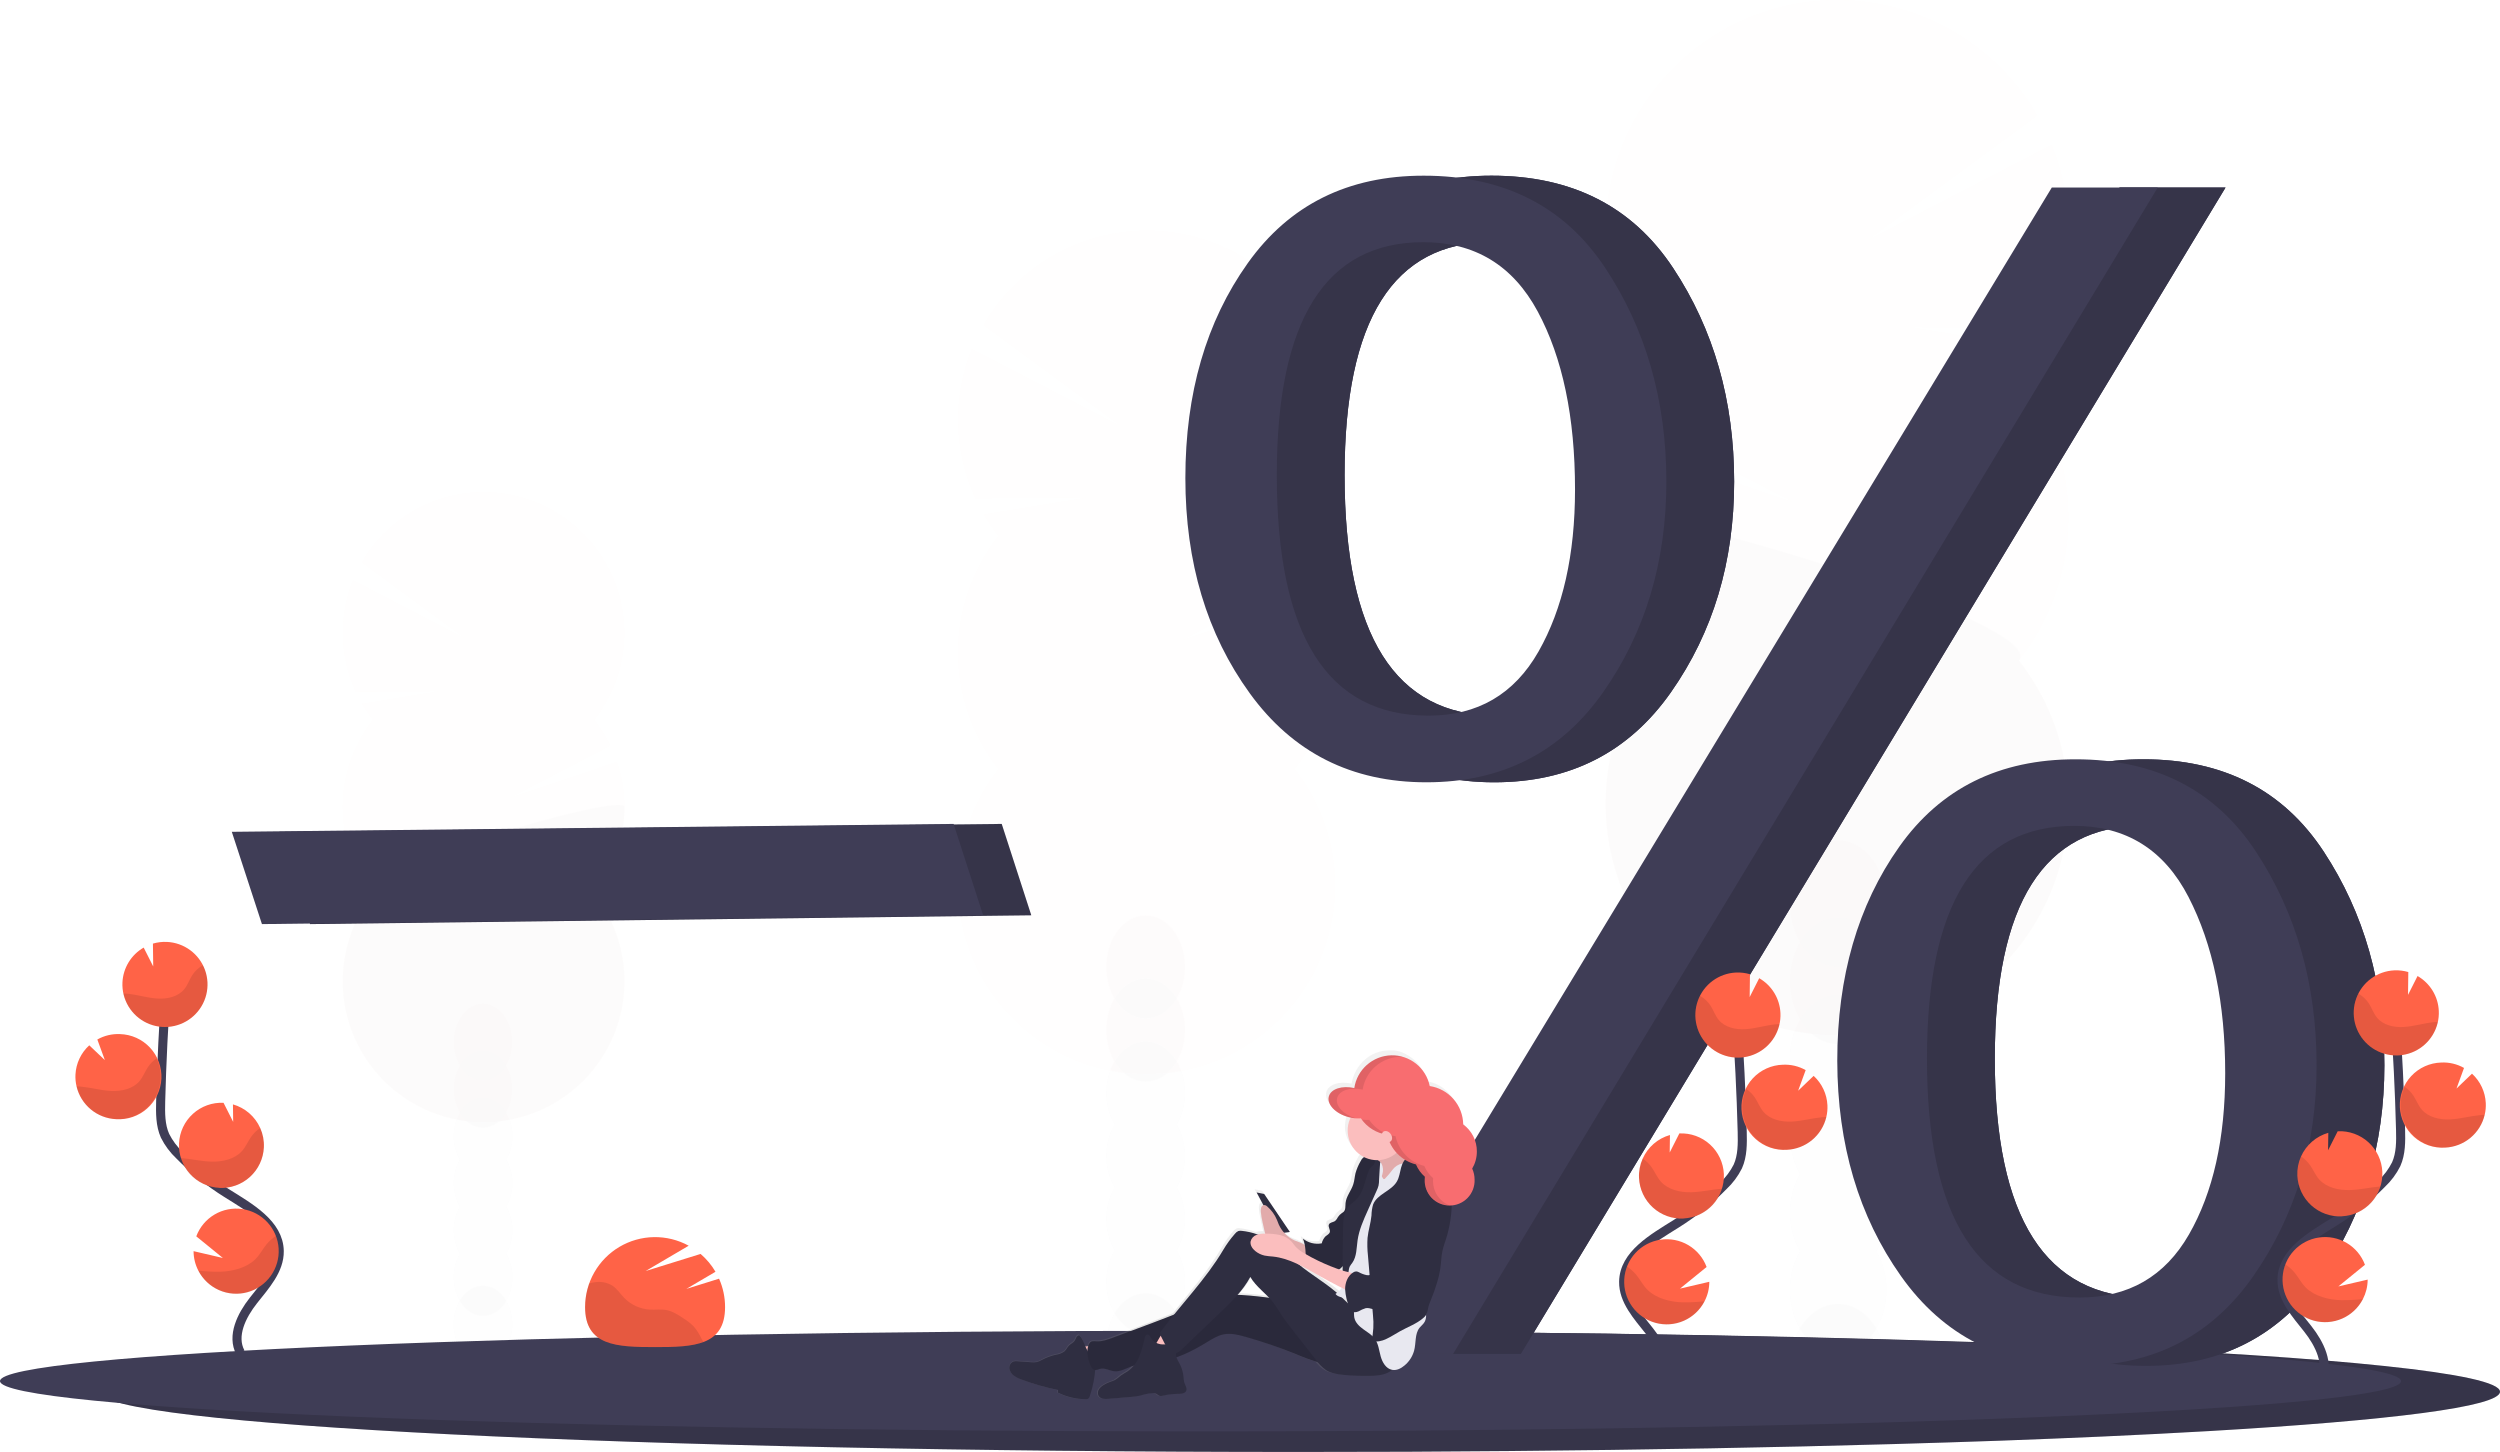 <svg width="1102" height="640" viewBox="0 0 1102 640" fill="none" xmlns="http://www.w3.org/2000/svg">
<g clip-path="url(#clip0)">
<g opacity="0.1">
<path opacity="0.1" d="M810.225 630.56C821.988 630.56 831.523 618.079 831.523 602.684C831.523 587.288 821.988 574.807 810.225 574.807C798.463 574.807 788.928 587.288 788.928 602.684C788.928 618.079 798.463 630.56 810.225 630.56Z" fill="#3F3D56"/>
<path opacity="0.1" d="M827.078 483.425C830.062 478.246 831.61 472.364 831.562 466.387C831.562 450.959 822.026 438.511 810.264 438.511C798.502 438.511 788.976 450.988 788.976 466.387C788.916 472.361 790.45 478.242 793.421 483.425C790.506 488.629 788.976 494.494 788.976 500.459C788.976 506.423 790.506 512.288 793.421 517.492C790.506 522.698 788.976 528.564 788.976 534.531C788.976 540.497 790.506 546.363 793.421 551.569C790.45 556.752 788.916 562.633 788.976 568.607C788.976 584.035 798.511 596.483 810.264 596.483C822.017 596.483 831.562 584.006 831.562 568.607C831.622 562.633 830.087 556.752 827.117 551.569C830.031 546.363 831.562 540.497 831.562 534.531C831.562 528.564 830.031 522.698 827.117 517.492C830.031 512.288 831.562 506.423 831.562 500.459C831.562 494.494 830.031 488.629 827.117 483.425H827.078Z" fill="#3F3D56"/>
<path opacity="0.1" d="M810.225 460.197C821.988 460.197 831.523 447.716 831.523 432.32C831.523 416.925 821.988 404.444 810.225 404.444C798.463 404.444 788.928 416.925 788.928 432.32C788.928 447.716 798.463 460.197 810.225 460.197Z" fill="#3F3D56"/>
<path opacity="0.1" d="M810.225 426.12C821.988 426.12 831.523 413.639 831.523 398.244C831.523 382.848 821.988 370.367 810.225 370.367C798.463 370.367 788.928 382.848 788.928 398.244C788.928 413.639 798.463 426.12 810.225 426.12Z" fill="#3F3D56"/>
<path opacity="0.1" d="M889.94 165.07C892.846 161.364 895.494 157.462 897.865 153.392L841.945 144.203L902.464 144.656C908.264 132.024 911.426 118.34 911.758 104.444C912.089 90.547 909.583 76.728 904.392 63.833L823.193 105.932L898.087 50.912C891.068 38.798 881.631 28.259 870.364 19.95C859.097 11.641 846.24 5.741 832.595 2.616C818.949 -0.509 804.806 -0.791 791.046 1.787C777.287 4.364 764.205 9.747 752.615 17.6C741.025 25.453 731.176 35.607 723.68 47.432C716.184 59.256 711.201 72.497 709.043 86.33C706.884 100.163 707.596 114.293 711.134 127.839C714.671 141.385 720.959 154.058 729.605 165.07C725.073 170.834 721.175 177.071 717.978 183.67L790.605 221.411L713.167 195.376C707.718 211.446 706.363 228.621 709.225 245.347C712.086 262.073 719.075 277.821 729.557 291.164C717.723 306.211 710.362 324.284 708.314 343.317C706.267 362.351 709.616 381.577 717.978 398.796C726.341 416.016 739.38 430.535 755.604 440.692C771.828 450.85 790.583 456.237 809.724 456.237C828.865 456.237 847.62 450.85 863.844 440.692C880.068 430.535 893.107 416.016 901.47 398.796C909.833 381.577 913.182 362.351 911.134 343.317C909.087 324.284 901.725 306.211 889.891 291.164C904.033 273.185 911.721 250.973 911.721 228.098C911.721 205.222 904.033 183.011 889.891 165.031L889.94 165.07Z" fill="#FF6347"/>
<path opacity="0.1" d="M707.777 228.141C707.742 251.021 715.433 273.242 729.605 291.203C717.771 306.249 710.41 324.322 708.362 343.356C706.315 362.389 709.664 381.615 718.026 398.835C726.389 416.054 739.428 430.573 755.652 440.731C771.876 450.889 790.631 456.275 809.772 456.275C828.913 456.275 847.668 450.889 863.892 440.731C880.116 430.573 893.155 416.054 901.518 398.835C909.881 381.615 913.23 362.389 911.182 343.356C909.135 324.322 901.773 306.249 889.94 291.203C903.611 273.846 707.777 216.686 707.777 228.141Z" fill="black"/>
</g>
<g opacity="0.1">
<path opacity="0.1" d="M212.889 600.746C220.046 600.746 225.847 593.148 225.847 583.775C225.847 574.402 220.046 566.804 212.889 566.804C205.733 566.804 199.932 574.402 199.932 583.775C199.932 593.148 205.733 600.746 212.889 600.746Z" fill="#3F3D56"/>
<path opacity="0.1" d="M223.196 511.177C225.005 508.02 225.94 504.439 225.905 500.801C225.905 491.429 220.12 483.831 212.938 483.831C205.755 483.831 199.98 491.429 199.98 500.801C199.942 504.438 200.874 508.019 202.679 511.177C200.909 514.346 199.98 517.917 199.98 521.547C199.98 525.178 200.909 528.748 202.679 531.918C200.909 535.087 199.98 538.657 199.98 542.288C199.98 545.919 200.909 549.489 202.679 552.658C200.872 555.812 199.94 559.39 199.98 563.024C199.98 572.406 205.764 580.005 212.938 580.005C220.111 580.005 225.905 572.406 225.905 563.024C225.941 559.389 225.006 555.811 223.196 552.658C224.971 549.49 225.903 545.92 225.903 542.288C225.903 538.656 224.971 535.086 223.196 531.918C224.971 528.75 225.903 525.179 225.903 521.547C225.903 517.916 224.971 514.345 223.196 511.177V511.177Z" fill="#3F3D56"/>
<path opacity="0.1" d="M212.889 497.031C220.046 497.031 225.847 489.433 225.847 480.06C225.847 470.688 220.046 463.09 212.889 463.09C205.733 463.09 199.932 470.688 199.932 480.06C199.932 489.433 205.733 497.031 212.889 497.031Z" fill="#3F3D56"/>
<path opacity="0.1" d="M212.889 476.29C220.046 476.29 225.847 468.692 225.847 459.319C225.847 449.947 220.046 442.349 212.889 442.349C205.733 442.349 199.932 449.947 199.932 459.319C199.932 468.692 205.733 476.29 212.889 476.29Z" fill="#3F3D56"/>
<path opacity="0.1" d="M164.384 317.363C162.614 315.109 161.004 312.734 159.563 310.256L193.626 304.664L156.787 304.943C153.26 297.257 151.336 288.932 151.132 280.477C150.928 272.022 152.449 263.615 155.601 255.767L204.993 281.425L159.419 247.87C163.693 240.5 169.439 234.089 176.297 229.035C183.155 223.982 190.98 220.394 199.284 218.494C207.589 216.595 216.195 216.425 224.568 217.995C232.941 219.565 240.901 222.841 247.954 227.62C255.006 232.399 261 238.578 265.562 245.773C270.124 252.968 273.157 261.025 274.472 269.443C275.787 277.861 275.356 286.459 273.206 294.703C271.056 302.947 267.232 310.66 261.973 317.363C264.732 320.868 267.105 324.66 269.05 328.674L224.835 351.661L271.981 335.838C275.292 345.624 276.111 356.082 274.364 366.265C272.616 376.447 268.358 386.033 261.973 394.156C269.176 403.315 273.657 414.317 274.903 425.904C276.149 437.49 274.11 449.194 269.019 459.676C263.928 470.158 255.99 478.996 246.114 485.179C236.238 491.362 224.821 494.641 213.169 494.641C201.517 494.641 190.1 491.362 180.224 485.179C170.348 478.996 162.41 470.158 157.319 459.676C152.228 449.194 150.189 437.49 151.435 425.904C152.681 414.317 157.162 403.315 164.365 394.156C155.757 383.208 151.078 369.686 151.078 355.759C151.078 341.833 155.757 328.31 164.365 317.363H164.384Z" fill="#FF6347"/>
<path opacity="0.1" d="M275.259 355.759C275.28 369.689 270.598 383.218 261.973 394.156C269.176 403.315 273.657 414.317 274.903 425.904C276.149 437.49 274.11 449.194 269.019 459.676C263.928 470.158 255.99 478.996 246.114 485.179C236.238 491.362 224.821 494.642 213.169 494.642C201.517 494.642 190.1 491.362 180.224 485.179C170.348 478.996 162.41 470.158 157.319 459.676C152.228 449.194 150.189 437.49 151.435 425.904C152.681 414.317 157.162 403.315 164.365 394.156C156.044 383.636 275.259 348.788 275.259 355.759Z" fill="black"/>
</g>
<g opacity="0.1">
<path opacity="0.1" d="M505.021 615.518C514.6 615.518 522.365 605.351 522.365 592.81C522.365 580.269 514.6 570.102 505.021 570.102C495.441 570.102 487.676 580.269 487.676 592.81C487.676 605.351 495.441 615.518 505.021 615.518Z" fill="#3F3D56"/>
<path opacity="0.1" d="M518.75 495.652C521.167 491.427 522.415 486.635 522.365 481.767C522.365 469.232 514.652 459.059 505.011 459.059C495.37 459.059 487.657 469.232 487.657 481.767C487.606 486.636 488.857 491.43 491.282 495.652C488.905 499.892 487.657 504.672 487.657 509.533C487.657 514.393 488.905 519.173 491.282 523.413C488.905 527.651 487.657 532.429 487.657 537.288C487.657 542.148 488.905 546.926 491.282 551.164C488.857 555.386 487.606 560.18 487.657 565.049C487.657 577.584 495.428 587.757 505.011 587.757C514.594 587.757 522.365 577.584 522.365 565.049C522.415 560.182 521.167 555.389 518.75 551.164C521.121 546.924 522.366 542.147 522.366 537.288C522.366 532.43 521.121 527.653 518.75 523.413C521.121 519.171 522.366 514.392 522.366 509.533C522.366 504.673 521.121 499.894 518.75 495.652V495.652Z" fill="#3F3D56"/>
<path opacity="0.1" d="M505.021 476.724C514.6 476.724 522.365 466.557 522.365 454.016C522.365 441.475 514.6 431.308 505.021 431.308C495.441 431.308 487.676 441.475 487.676 454.016C487.676 466.557 495.441 476.724 505.021 476.724Z" fill="#3F3D56"/>
<path opacity="0.1" d="M505.021 448.963C514.6 448.963 522.365 438.797 522.365 426.255C522.365 413.714 514.6 403.547 505.021 403.547C495.441 403.547 487.676 413.714 487.676 426.255C487.676 438.797 495.441 448.963 505.021 448.963Z" fill="#3F3D56"/>
<path opacity="0.1" d="M440.125 236.298C437.754 233.283 435.596 230.106 433.665 226.791L479.24 219.308L429.953 219.675C425.224 209.384 422.644 198.237 422.371 186.915C422.097 175.592 424.136 164.333 428.363 153.826L494.502 188.134L433.501 143.297C439.201 133.392 446.881 124.768 456.063 117.966C465.244 111.164 475.73 106.328 486.865 103.762C498 101.195 509.544 100.953 520.777 103.05C532.009 105.148 542.688 109.539 552.147 115.951C561.606 122.362 569.641 130.656 575.751 140.313C581.86 149.971 585.912 160.785 587.654 172.079C589.395 183.374 588.789 194.906 585.874 205.956C582.958 217.005 577.794 227.335 570.707 236.298C574.397 240.997 577.572 246.079 580.174 251.456L521.016 282.197L584.098 260.983C588.53 274.079 589.626 288.073 587.288 301.698C584.949 315.324 579.251 328.152 570.707 339.02C580.346 351.277 586.342 366 588.009 381.505C589.676 397.01 586.947 412.672 580.135 426.699C573.322 440.726 562.7 452.553 549.483 460.827C536.267 469.101 520.989 473.489 505.397 473.489C489.804 473.489 474.526 469.101 461.31 460.827C448.093 452.553 437.471 440.726 430.659 426.699C423.846 412.672 421.117 397.01 422.784 381.505C424.451 366 430.447 351.277 440.086 339.02C428.57 324.37 422.309 306.275 422.309 287.64C422.309 269.004 428.57 250.909 440.086 236.26L440.125 236.298Z" fill="#FF6347"/>
</g>
<path d="M1102 613.474C1102 620.098 1053.58 626.154 973.53 630.83C958.971 631.669 943.372 632.469 926.827 633.222C912.532 633.864 897.55 634.472 881.88 635.044C866.698 635.584 850.934 636.085 834.589 636.548C782.97 638.023 725.903 639.084 665.278 639.614C650.566 639.749 635.657 639.852 620.552 639.923C604.818 639.994 588.903 640.026 572.809 640.019C280.542 640.019 43.627 628.15 43.627 613.503C43.627 598.856 280.542 586.986 572.809 586.986C698.637 586.986 814.188 589.194 905.009 592.858L914.94 593.263H914.997C1029.4 598.113 1102 605.413 1102 613.474Z" fill="#3F3D56"/>
<path opacity="0.15" d="M1102 613.474C1102 620.098 1053.58 626.154 973.53 630.83C958.971 631.669 943.372 632.469 926.827 633.222C912.532 633.864 897.55 634.472 881.88 635.044C866.698 635.584 850.934 636.085 834.589 636.548C782.97 638.023 725.903 639.084 665.278 639.614C650.566 639.749 635.657 639.852 620.552 639.923C604.818 639.994 588.903 640.026 572.809 640.019C280.542 640.019 43.627 628.15 43.627 613.503C43.627 598.856 280.542 586.986 572.809 586.986C698.637 586.986 814.188 589.194 905.009 592.858L914.94 593.263H914.997C1029.4 598.113 1102 605.413 1102 613.474Z" fill="black"/>
<path d="M1058.37 608.807C1058.37 614.342 1009.95 619.413 929.903 623.27C915.354 623.974 899.745 624.64 883.21 625.266C868.909 625.806 853.926 626.314 838.262 626.79C823.081 627.24 807.317 627.661 790.972 628.053C739.343 629.287 682.276 630.174 621.651 630.618C606.952 630.727 592.043 630.811 576.925 630.869C561.191 630.927 545.28 630.955 529.191 630.955C236.925 630.955 0 621.033 0 608.778C0 596.522 236.925 586.6 529.191 586.6C655.01 586.6 770.561 588.442 861.382 591.508L871.313 591.846H871.38C985.822 595.963 1058.37 602.028 1058.37 608.807Z" fill="#3F3D56"/>
<path d="M136.675 407.346L123.389 366.665L441.552 363.184L454.587 403.46L136.675 407.346Z" fill="#3F3D56"/>
<path opacity="0.15" d="M136.675 407.346L123.389 366.665L441.552 363.184L454.587 403.46L136.675 407.346Z" fill="black"/>
<path d="M115.464 407.346L102.178 366.665L420.341 363.184L433.376 403.46L115.464 407.346Z" fill="#3F3D56"/>
<path d="M658.606 344.834C625.71 344.834 599.785 331.775 580.83 305.657C561.875 279.539 552.398 247.898 552.398 210.736C552.398 173.324 561.564 141.748 579.895 116.009C598.226 90.27 624.084 77.413 657.469 77.439C692.872 77.439 719.546 90.999 737.492 118.12C755.437 145.241 764.413 176.631 764.42 212.289C764.42 247.69 755.132 278.635 736.556 305.127C717.981 331.618 691.997 344.854 658.606 344.834ZM659.571 315.454C681.212 315.454 697.387 306.02 708.095 287.153C718.803 268.286 724.158 244.501 724.158 215.799C724.158 183.85 718.678 157.69 707.719 137.319C696.76 116.947 679.952 106.758 657.295 106.752C614.231 106.752 592.699 140.963 592.699 209.386C592.699 280.104 614.983 315.46 659.551 315.454H659.571ZM670.407 596.811H622.828L934.319 82.675H981.002L670.407 596.811ZM945.975 602.086C912.584 602.086 886.552 588.908 867.88 562.552C849.208 536.196 839.834 504.552 839.757 467.622C839.757 430.459 848.858 399.009 867.061 373.27C885.264 347.531 911.186 334.674 944.828 334.7C979.98 334.7 1006.47 348.261 1024.29 375.382C1042.11 402.503 1051.03 433.889 1051.04 469.54C1051.04 504.71 1041.81 535.598 1023.36 562.205C1004.9 588.811 979.102 602.105 945.956 602.086H945.975ZM946.534 571.953C968.073 571.953 984.161 562.68 994.798 544.135C1005.44 525.589 1010.75 501.901 1010.75 473.07C1010.75 442.214 1005.37 416.336 994.606 395.438C983.839 374.54 967.067 364.074 944.288 364.042C900.972 364.042 879.315 398.254 879.315 466.677C879.302 536.867 901.702 571.96 946.515 571.953H946.534Z" fill="#3F3D56"/>
<path d="M658.606 344.834C625.71 344.834 599.785 331.775 580.83 305.657C561.875 279.539 552.398 247.898 552.398 210.736C552.398 173.324 561.564 141.748 579.895 116.009C598.226 90.27 624.084 77.413 657.469 77.439C692.872 77.439 719.546 90.999 737.492 118.12C755.437 145.241 764.413 176.631 764.42 212.289C764.42 247.69 755.132 278.635 736.556 305.127C717.981 331.618 691.997 344.854 658.606 344.834ZM659.571 315.454C681.212 315.454 697.387 306.02 708.095 287.153C718.803 268.286 724.158 244.501 724.158 215.799C724.158 183.85 718.678 157.69 707.719 137.319C696.76 116.947 679.952 106.758 657.295 106.752C614.231 106.752 592.699 140.963 592.699 209.386C592.699 280.104 614.983 315.46 659.551 315.454H659.571ZM670.407 596.811H622.828L934.319 82.675H981.002L670.407 596.811ZM945.975 602.086C912.584 602.086 886.552 588.908 867.88 562.552C849.208 536.196 839.834 504.552 839.757 467.622C839.757 430.459 848.858 399.009 867.061 373.27C885.264 347.531 911.186 334.674 944.828 334.7C979.98 334.7 1006.47 348.261 1024.29 375.382C1042.11 402.503 1051.03 433.889 1051.04 469.54C1051.04 504.71 1041.81 535.598 1023.36 562.205C1004.9 588.811 979.102 602.105 945.956 602.086H945.975ZM946.534 571.953C968.073 571.953 984.161 562.68 994.798 544.135C1005.44 525.589 1010.75 501.901 1010.75 473.07C1010.75 442.214 1005.37 416.336 994.606 395.438C983.839 374.54 967.067 364.074 944.288 364.042C900.972 364.042 879.315 398.254 879.315 466.677C879.302 536.867 901.702 571.96 946.515 571.953H946.534Z" fill="#3F3D56"/>
<path opacity="0.15" d="M658.606 344.834C625.71 344.834 599.785 331.775 580.83 305.657C561.875 279.539 552.398 247.898 552.398 210.736C552.398 173.324 561.564 141.748 579.895 116.009C598.226 90.27 624.084 77.413 657.469 77.439C692.872 77.439 719.546 90.999 737.492 118.12C755.437 145.241 764.413 176.631 764.42 212.289C764.42 247.69 755.132 278.635 736.556 305.127C717.981 331.618 691.997 344.854 658.606 344.834ZM659.571 315.454C681.212 315.454 697.387 306.02 708.095 287.153C718.803 268.286 724.158 244.501 724.158 215.799C724.158 183.85 718.678 157.69 707.719 137.319C696.76 116.947 679.952 106.758 657.295 106.752C614.231 106.752 592.699 140.963 592.699 209.386C592.699 280.104 614.983 315.46 659.551 315.454H659.571ZM670.407 596.811H622.828L934.319 82.675H981.002L670.407 596.811ZM945.975 602.086C912.584 602.086 886.552 588.908 867.88 562.552C849.208 536.196 839.834 504.552 839.757 467.622C839.757 430.459 848.858 399.009 867.061 373.27C885.264 347.531 911.186 334.674 944.828 334.7C979.98 334.7 1006.47 348.261 1024.29 375.382C1042.11 402.503 1051.03 433.889 1051.04 469.54C1051.04 504.71 1041.81 535.598 1023.36 562.205C1004.9 588.811 979.102 602.105 945.956 602.086H945.975ZM946.534 571.953C968.073 571.953 984.161 562.68 994.798 544.135C1005.44 525.589 1010.75 501.901 1010.75 473.07C1010.75 442.214 1005.37 416.336 994.606 395.438C983.839 374.54 967.067 364.074 944.288 364.042C900.972 364.042 879.315 398.254 879.315 466.677C879.302 536.867 901.702 571.96 946.515 571.953H946.534Z" fill="black"/>
<path d="M628.718 344.834C595.822 344.834 569.897 331.775 550.942 305.657C531.987 279.539 522.51 247.898 522.51 210.736C522.51 173.324 531.676 141.748 550.007 116.009C568.338 90.27 594.196 77.413 627.581 77.439C662.984 77.439 689.658 90.999 707.604 118.12C725.549 145.241 734.525 176.631 734.532 212.289C734.532 247.69 725.244 278.635 706.668 305.127C688.093 331.618 662.11 344.854 628.718 344.834ZM629.683 315.454C651.324 315.454 667.499 306.02 678.207 287.153C688.916 268.286 694.27 244.501 694.27 215.799C694.27 183.85 688.79 157.69 677.831 137.319C666.872 116.947 650.064 106.758 627.407 106.752C584.343 106.752 562.811 140.963 562.811 209.386C562.811 280.104 585.095 315.46 629.663 315.454H629.683ZM640.519 596.811H592.94L904.431 82.675H951.114L640.519 596.811ZM916.087 602.086C882.696 602.086 856.664 588.908 837.992 562.552C819.32 536.196 809.946 504.552 809.869 467.622C809.869 430.459 818.97 399.009 837.173 373.27C855.376 347.531 881.298 334.674 914.94 334.7C950.092 334.7 976.58 348.261 994.403 375.382C1012.23 402.503 1021.14 433.889 1021.15 469.54C1021.15 504.71 1011.92 535.598 993.468 562.205C975.015 588.811 949.214 602.105 916.068 602.086H916.087ZM916.646 571.953C938.185 571.953 954.273 562.68 964.91 544.135C975.548 525.589 980.867 501.901 980.867 473.07C980.867 442.214 975.484 416.336 964.718 395.438C953.951 374.539 937.172 364.074 914.38 364.042C871.065 364.042 849.408 398.254 849.408 466.677C849.408 536.867 871.814 571.96 916.627 571.953H916.646Z" fill="#3F3D56"/>
<path d="M732.806 609.713C736.778 602.346 732.266 593.321 727.079 586.745C721.892 580.169 715.567 573.342 715.702 564.962C715.895 552.938 728.66 545.832 738.841 539.448C746.413 534.718 753.398 529.105 759.647 522.728C762.265 520.272 764.428 517.373 766.039 514.166C768.151 509.46 768.083 504.109 767.968 498.96C767.524 481.783 766.676 464.632 765.422 447.507" stroke="#3F3D56" stroke-width="4" stroke-miterlimit="10"/>
<path d="M784.821 446.562C784.676 443.42 783.742 440.365 782.106 437.679C780.47 434.993 778.184 432.762 775.459 431.192L771.255 439.504L771.381 429.437C769.376 428.851 767.287 428.6 765.201 428.695C761.494 428.868 757.922 430.138 754.937 432.342C751.951 434.545 749.686 437.585 748.428 441.077C747.17 444.568 746.976 448.354 747.869 451.956C748.762 455.558 750.704 458.814 753.447 461.313C756.191 463.811 759.614 465.44 763.283 465.993C766.952 466.546 770.703 465.999 774.061 464.42C777.419 462.841 780.234 460.302 782.149 457.123C784.064 453.944 784.994 450.269 784.821 446.562V446.562Z" fill="#FF6347"/>
<path d="M751.365 573.592C749.397 577.418 746.173 580.45 742.234 582.181C738.296 583.911 733.882 584.235 729.733 583.097C725.584 581.959 721.953 579.43 719.448 575.932C716.942 572.434 715.716 568.182 715.973 563.887C716.231 559.592 717.957 555.517 720.862 552.344C723.768 549.171 727.676 547.093 731.931 546.46C736.186 545.826 740.529 546.675 744.233 548.864C747.936 551.053 750.774 554.449 752.272 558.483L740.548 568.019L753.467 565.011C753.462 567.998 752.741 570.941 751.365 573.592V573.592Z" fill="#FF6347"/>
<path d="M742.1 537.134C739.639 537.249 737.179 536.879 734.861 536.043C732.543 535.208 730.412 533.924 728.59 532.265C726.768 530.605 725.291 528.604 724.242 526.373C723.194 524.143 722.595 521.728 722.48 519.267C722.334 516.327 722.889 513.396 724.1 510.714C725.221 508.207 726.877 505.977 728.953 504.179C731.028 502.382 733.472 501.061 736.113 500.31L736.007 508.023L740.259 499.615C745.23 499.383 750.089 501.134 753.769 504.485C757.448 507.836 759.646 512.511 759.879 517.483C760.111 522.454 758.36 527.315 755.009 530.994C751.659 534.674 746.984 536.872 742.013 537.105L742.1 537.134Z" fill="#FF6347"/>
<path d="M787.646 506.828C785.155 506.993 782.657 506.66 780.296 505.848C777.936 505.036 775.761 503.762 773.899 502.099C772.038 500.437 770.526 498.419 769.453 496.165C768.38 493.912 767.767 491.466 767.651 488.973C767.534 486.479 767.916 483.987 768.773 481.643C769.631 479.299 770.948 477.149 772.646 475.32C774.345 473.491 776.391 472.019 778.665 470.99C780.939 469.961 783.396 469.396 785.891 469.328C789.397 469.157 792.88 469.983 795.937 471.71L792.62 480.793L799.446 474.246C803.11 477.586 805.298 482.243 805.53 487.196C805.616 488.933 805.453 490.673 805.048 492.364C804.115 496.34 801.911 499.903 798.771 502.513C795.63 505.123 791.724 506.638 787.646 506.828V506.828Z" fill="#FF6347"/>
<path opacity="0.1" d="M782.295 451.567C777.966 452.039 773.762 453.389 769.414 453.659C765.066 453.929 760.293 452.888 757.545 449.503C756.061 447.69 755.328 445.386 754.075 443.4C752.891 441.55 751.268 440.023 749.35 438.954C748.146 441.333 747.462 443.941 747.345 446.604C747.227 449.268 747.678 451.925 748.668 454.401C749.658 456.876 751.165 459.112 753.086 460.96C755.008 462.807 757.302 464.224 759.814 465.116C762.326 466.007 764.999 466.353 767.656 466.131C770.312 465.908 772.891 465.121 775.219 463.824C777.548 462.526 779.574 460.748 781.161 458.606C782.748 456.464 783.861 454.008 784.425 451.403C783.712 451.441 783.008 451.49 782.295 451.567Z" fill="black"/>
<path opacity="0.1" d="M787.646 506.828C784.412 506.975 781.196 506.284 778.308 504.823C775.421 503.361 772.96 501.177 771.164 498.484C769.369 495.791 768.3 492.68 768.061 489.452C767.821 486.224 768.42 482.989 769.799 480.06C771.286 481.068 772.566 482.351 773.569 483.84C774.909 485.855 775.719 488.189 777.291 490.04C780.183 493.483 785.206 494.601 789.728 494.399C794.25 494.196 798.627 492.904 803.139 492.47C803.766 492.412 804.402 492.374 805.067 492.354C804.135 496.335 801.929 499.903 798.785 502.515C795.64 505.127 791.729 506.642 787.646 506.828V506.828Z" fill="black"/>
<path opacity="0.1" d="M742.1 537.134C739.639 537.249 737.179 536.879 734.861 536.043C732.543 535.208 730.412 533.924 728.59 532.265C726.768 530.605 725.291 528.604 724.242 526.373C723.194 524.143 722.595 521.728 722.48 519.266C722.334 516.327 722.889 513.396 724.1 510.714C725.647 511.744 726.99 513.052 728.062 514.571C729.518 516.624 730.434 518.997 732.141 520.896C735.303 524.416 740.625 525.659 745.417 525.544C750.209 525.428 754.537 524.31 759.156 523.953C758.011 527.636 755.76 530.877 752.708 533.236C749.656 535.594 745.953 536.955 742.1 537.134V537.134Z" fill="black"/>
<path opacity="0.1" d="M751.365 573.592C749.182 577.883 745.433 581.171 740.894 582.775C736.355 584.379 731.373 584.177 726.979 582.21C722.585 580.243 719.115 576.662 717.287 572.208C715.459 567.754 715.413 562.767 717.158 558.28C718.703 559.297 720.09 560.534 721.275 561.954C723.059 564.133 724.235 566.601 726.298 568.626C730.155 572.387 736.325 573.939 741.84 574.084C745.022 574.11 748.203 573.946 751.365 573.592V573.592Z" fill="black"/>
<path d="M1023.01 608.749C1026.98 601.382 1022.47 592.356 1017.28 585.78C1012.09 579.204 1005.77 572.377 1005.91 563.998C1006.1 551.974 1018.86 544.867 1029.04 538.484C1036.62 533.753 1043.6 528.141 1049.85 521.764C1052.47 519.308 1054.63 516.409 1056.24 513.201C1058.35 508.496 1058.29 503.144 1058.17 497.995C1057.73 480.819 1056.88 463.668 1055.63 446.543" stroke="#3F3D56" stroke-width="4" stroke-miterlimit="10"/>
<path d="M1075.02 445.598C1074.88 442.456 1073.95 439.401 1072.31 436.715C1070.67 434.029 1068.39 431.798 1065.66 430.228L1061.46 438.54L1061.58 428.473C1059.58 427.887 1057.49 427.636 1055.4 427.731C1051.7 427.904 1048.13 429.173 1045.14 431.377C1042.15 433.581 1039.89 436.621 1038.63 440.112C1037.37 443.604 1037.18 447.39 1038.07 450.992C1038.97 454.594 1040.91 457.85 1043.65 460.348C1046.39 462.847 1049.82 464.476 1053.49 465.029C1057.16 465.582 1060.91 465.035 1064.26 463.456C1067.62 461.877 1070.44 459.338 1072.35 456.159C1074.27 452.98 1075.2 449.305 1075.02 445.598V445.598Z" fill="#FF6347"/>
<path d="M1041.57 572.628C1039.6 576.453 1036.38 579.486 1032.44 581.216C1028.5 582.947 1024.08 583.27 1019.94 582.133C1015.79 580.995 1012.16 578.465 1009.65 574.968C1007.15 571.47 1005.92 567.217 1006.18 562.923C1006.43 558.628 1008.16 554.552 1011.07 551.379C1013.97 548.206 1017.88 546.129 1022.13 545.495C1026.39 544.862 1030.73 545.711 1034.44 547.9C1038.14 550.089 1040.98 553.485 1042.47 557.518L1030.75 567.055L1043.67 564.046C1043.66 567.034 1042.94 569.976 1041.57 572.628V572.628Z" fill="#FF6347"/>
<path d="M1032.3 536.17C1029.84 536.285 1027.38 535.915 1025.06 535.079C1022.75 534.244 1020.61 532.96 1018.79 531.3C1016.97 529.641 1015.49 527.639 1014.45 525.409C1013.4 523.179 1012.8 520.764 1012.68 518.302C1012.54 515.363 1013.09 512.432 1014.3 509.749C1015.42 507.243 1017.08 505.012 1019.16 503.215C1021.23 501.417 1023.68 500.096 1026.32 499.345L1026.21 507.059L1030.46 498.651H1030.51C1032.97 498.536 1035.43 498.906 1037.75 499.742C1040.07 500.578 1042.2 501.862 1044.02 503.521C1045.84 505.18 1047.32 507.182 1048.37 509.412C1049.42 511.642 1050.01 514.057 1050.13 516.518C1050.24 518.98 1049.87 521.44 1049.04 523.759C1048.2 526.077 1046.92 528.208 1045.26 530.03C1043.6 531.852 1041.6 533.33 1039.37 534.378C1037.14 535.427 1034.73 536.026 1032.26 536.141L1032.3 536.17Z" fill="#FF6347"/>
<path d="M1077.85 505.863C1075.36 506.029 1072.86 505.696 1070.5 504.884C1068.14 504.072 1065.96 502.797 1064.1 501.135C1062.24 499.472 1060.73 497.455 1059.66 495.201C1058.58 492.947 1057.97 490.502 1057.85 488.008C1057.74 485.515 1058.12 483.023 1058.98 480.679C1059.83 478.334 1061.15 476.185 1062.85 474.356C1064.55 472.526 1066.59 471.054 1068.87 470.026C1071.14 468.997 1073.6 468.432 1076.09 468.364C1079.6 468.193 1083.08 469.019 1086.14 470.746L1082.82 479.829L1089.65 473.281C1093.31 476.621 1095.5 481.279 1095.73 486.231C1095.82 487.968 1095.66 489.709 1095.25 491.4C1094.32 495.375 1092.11 498.939 1088.97 501.549C1085.83 504.159 1081.93 505.674 1077.85 505.863V505.863Z" fill="#FF6347"/>
<path opacity="0.1" d="M1072.5 450.603C1068.17 451.075 1063.97 452.425 1059.62 452.695C1055.27 452.965 1050.5 451.924 1047.75 448.539C1046.26 446.726 1045.53 444.422 1044.28 442.435C1043.09 440.586 1041.47 439.059 1039.55 437.99C1038.35 440.369 1037.67 442.976 1037.55 445.64C1037.43 448.303 1037.88 450.961 1038.87 453.437C1039.86 455.912 1041.37 458.148 1043.29 459.996C1045.21 461.843 1047.5 463.26 1050.02 464.152C1052.53 465.043 1055.2 465.389 1057.86 465.166C1060.52 464.944 1063.09 464.157 1065.42 462.86C1067.75 461.562 1069.78 459.783 1071.36 457.642C1072.95 455.5 1074.06 453.044 1074.63 450.439C1073.91 450.477 1073.21 450.525 1072.5 450.603Z" fill="black"/>
<path opacity="0.1" d="M1077.85 505.863C1074.62 506.011 1071.4 505.32 1068.51 503.858C1065.62 502.396 1063.16 500.213 1061.37 497.52C1059.57 494.827 1058.5 491.715 1058.26 488.487C1058.02 485.259 1058.62 482.024 1060 479.096C1061.49 480.104 1062.77 481.387 1063.77 482.876C1065.11 484.891 1065.92 487.225 1067.49 489.076C1070.39 492.518 1075.41 493.637 1079.93 493.434C1084.45 493.232 1088.83 491.94 1093.34 491.506C1093.97 491.448 1094.61 491.409 1095.27 491.39C1094.34 495.371 1092.13 498.938 1088.99 501.551C1085.84 504.163 1081.93 505.677 1077.85 505.863V505.863Z" fill="black"/>
<path opacity="0.1" d="M1032.3 536.17C1029.84 536.285 1027.38 535.915 1025.06 535.079C1022.75 534.244 1020.61 532.96 1018.79 531.301C1016.97 529.641 1015.49 527.639 1014.45 525.409C1013.4 523.179 1012.8 520.764 1012.68 518.302C1012.54 515.363 1013.09 512.432 1014.3 509.75C1015.85 510.78 1017.19 512.088 1018.27 513.607C1019.72 515.66 1020.64 518.032 1022.34 519.932C1025.51 523.451 1030.83 524.695 1035.62 524.58C1040.27 524.483 1044.74 523.345 1049.36 522.989C1048.21 526.672 1045.96 529.913 1042.91 532.272C1039.86 534.63 1036.16 535.991 1032.3 536.17V536.17Z" fill="black"/>
<path opacity="0.1" d="M1041.57 572.628C1039.39 576.919 1035.64 580.207 1031.1 581.811C1026.56 583.415 1021.58 583.213 1017.18 581.246C1012.79 579.279 1009.32 575.698 1007.49 571.244C1005.66 566.79 1005.62 561.803 1007.36 557.316C1008.91 558.332 1010.29 559.57 1011.48 560.99C1013.26 563.169 1014.44 565.637 1016.5 567.662C1020.36 571.423 1026.53 572.975 1032.04 573.12C1035.22 573.146 1038.41 572.982 1041.57 572.628V572.628Z" fill="black"/>
<path d="M105.987 596.214C102.015 588.847 106.527 579.821 111.714 573.245C116.901 566.669 123.225 559.842 123.09 551.463C122.898 539.439 110.133 532.332 99.951 525.949C92.379 521.218 85.395 515.605 79.145 509.229C76.528 506.772 74.364 503.874 72.753 500.666C70.642 495.961 70.709 490.609 70.825 485.46C71.269 468.284 72.117 451.133 73.37 434.008" stroke="#3F3D56" stroke-width="4" stroke-miterlimit="10"/>
<path d="M53.972 433.063C54.117 429.921 55.051 426.866 56.687 424.18C58.323 421.494 60.609 419.263 63.334 417.693L67.537 426.005L67.412 415.938C69.417 415.352 71.505 415.101 73.592 415.195C77.299 415.369 80.871 416.638 83.856 418.842C86.841 421.046 89.106 424.086 90.364 427.577C91.622 431.069 91.817 434.855 90.924 438.457C90.03 442.059 88.089 445.315 85.345 447.813C82.602 450.312 79.179 451.941 75.51 452.494C71.84 453.047 68.09 452.499 64.731 450.92C61.373 449.342 58.559 446.802 56.644 443.624C54.728 440.445 53.799 436.77 53.972 433.063V433.063Z" fill="#FF6347"/>
<path d="M87.427 560.093C89.396 563.918 92.62 566.951 96.558 568.681C100.497 570.412 104.911 570.735 109.06 569.598C113.208 568.46 116.84 565.93 119.345 562.433C121.85 558.935 123.077 554.682 122.82 550.388C122.562 546.093 120.836 542.017 117.93 538.844C115.025 535.671 111.117 533.594 106.862 532.96C102.607 532.327 98.264 533.176 94.56 535.365C90.857 537.554 88.018 540.95 86.521 544.983L98.245 554.52L85.325 551.511C85.331 554.498 86.052 557.441 87.427 560.093V560.093Z" fill="#FF6347"/>
<path d="M96.692 523.635C99.154 523.75 101.614 523.379 103.932 522.544C106.25 521.708 108.381 520.424 110.203 518.765C112.025 517.106 113.502 515.104 114.55 512.874C115.599 510.644 116.198 508.229 116.313 505.767C116.459 502.828 115.903 499.896 114.693 497.214C113.572 494.708 111.916 492.477 109.84 490.68C107.765 488.882 105.321 487.561 102.68 486.81L102.786 494.524L98.534 486.116C93.563 485.883 88.703 487.635 85.024 490.986C81.344 494.336 79.147 499.012 78.914 503.983C78.681 508.955 80.433 513.815 83.783 517.495C87.134 521.175 91.808 523.373 96.779 523.606L96.692 523.635Z" fill="#FF6347"/>
<path d="M51.147 493.328C53.638 493.494 56.136 493.161 58.496 492.349C60.857 491.537 63.031 490.262 64.893 488.6C66.755 486.937 68.267 484.92 69.34 482.666C70.412 480.412 71.025 477.967 71.142 475.473C71.259 472.98 70.877 470.488 70.019 468.144C69.161 465.799 67.845 463.65 66.146 461.821C64.448 459.991 62.402 458.519 60.127 457.49C57.853 456.462 55.397 455.897 52.902 455.829C49.411 455.667 45.946 456.493 42.904 458.21L46.22 467.294L39.346 460.775C35.689 464.108 33.502 468.754 33.263 473.696C33.177 475.433 33.339 477.173 33.745 478.865C34.678 482.84 36.881 486.403 40.022 489.014C43.162 491.624 47.068 493.138 51.147 493.328Z" fill="#FF6347"/>
<path opacity="0.1" d="M56.498 438.067C60.827 438.54 65.031 439.89 69.379 440.16C73.727 440.43 78.499 439.388 81.247 436.004C82.732 434.191 83.465 431.886 84.718 429.9C85.902 428.051 87.525 426.524 89.442 425.455C90.647 427.833 91.33 430.441 91.448 433.105C91.566 435.768 91.114 438.426 90.124 440.901C89.134 443.377 87.628 445.613 85.706 447.46C83.785 449.308 81.491 450.725 78.979 451.616C76.467 452.508 73.793 452.854 71.137 452.631C68.481 452.408 65.902 451.622 63.573 450.324C61.245 449.027 59.219 447.248 57.632 445.106C56.044 442.964 54.931 440.509 54.367 437.903C55.081 437.942 55.785 437.99 56.498 438.067Z" fill="black"/>
<path opacity="0.1" d="M51.147 493.328C54.38 493.476 57.596 492.785 60.484 491.323C63.372 489.861 65.833 487.678 67.628 484.985C69.424 482.292 70.493 479.18 70.732 475.952C70.971 472.724 70.372 469.489 68.993 466.561C67.507 467.568 66.227 468.851 65.223 470.341C63.883 472.356 63.073 474.689 61.502 476.541C58.609 479.983 53.586 481.102 49.065 480.899C44.543 480.697 40.166 479.405 35.654 478.971C35.027 478.913 34.391 478.874 33.725 478.855C34.657 482.836 36.863 486.403 40.008 489.015C43.152 491.628 47.063 493.142 51.147 493.328V493.328Z" fill="black"/>
<path opacity="0.1" d="M96.692 523.634C99.154 523.75 101.614 523.379 103.932 522.544C106.25 521.708 108.381 520.424 110.203 518.765C112.025 517.106 113.502 515.104 114.55 512.874C115.599 510.644 116.198 508.229 116.313 505.767C116.459 502.828 115.903 499.896 114.693 497.214C113.146 498.245 111.802 499.552 110.73 501.071C109.274 503.125 108.358 505.497 106.652 507.397C103.49 510.916 98.168 512.16 93.376 512.044C88.729 511.948 84.255 510.81 79.637 510.453C80.782 514.136 83.033 517.378 86.085 519.736C89.136 522.094 92.84 523.456 96.692 523.634V523.634Z" fill="black"/>
<path opacity="0.1" d="M87.427 560.093C89.611 564.384 93.359 567.672 97.898 569.276C102.438 570.88 107.42 570.677 111.814 568.71C116.208 566.743 119.678 563.162 121.506 558.708C123.334 554.254 123.38 549.268 121.635 544.781C120.09 545.797 118.703 547.035 117.518 548.454C115.734 550.634 114.558 553.102 112.495 555.127C108.638 558.887 102.468 560.44 96.953 560.585C93.771 560.611 90.59 560.446 87.427 560.093V560.093Z" fill="black"/>
<path d="M649.341 505.854C649.359 503.516 648.83 501.207 647.795 499.11C646.76 497.014 645.249 495.189 643.383 493.781C643.151 484.939 636.846 477.717 628.738 476.599C628.111 473.594 626.705 470.808 624.661 468.52C622.616 466.231 620.006 464.521 617.091 463.562V463.562C616.382 463.337 615.657 463.166 614.922 463.051H614.71L614.334 463.003H614.015H613.697H613.283H613.032H612.348C604.075 463.003 597.191 469.328 595.774 477.669C590.423 476.435 585.516 478.035 584.638 481.42C584.412 482.317 584.462 483.261 584.783 484.129C585.689 486.752 588.64 489.259 592.641 490.503L593.161 490.657C593.422 490.734 593.682 490.792 593.942 490.85H594.116C592.645 493.987 592.436 497.569 593.533 500.856C594.629 504.142 596.947 506.881 600.007 508.506C599.886 508.572 599.77 508.646 599.66 508.727C599.165 509.181 598.771 509.733 598.503 510.347C597.536 512.044 596.785 513.855 596.266 515.737C595.88 517.348 595.813 519.035 595.302 520.626C594.424 523.519 592.168 526.055 591.908 529.131C591.792 530.5 592.014 532.11 591.04 533.046C590.798 533.254 590.54 533.445 590.269 533.615C589.586 534.082 589.008 534.686 588.572 535.389C588.288 535.97 587.906 536.498 587.444 536.951C586.567 537.616 585.121 537.549 584.687 538.571C584.253 539.593 585.371 540.798 585.111 541.917C584.899 542.823 583.906 543.238 583.183 543.845C582.374 544.723 581.809 545.796 581.544 546.96C580.103 547.238 578.619 547.194 577.198 546.832C575.776 546.471 574.452 545.8 573.32 544.867C573.708 545.861 573.992 546.891 574.168 547.943C573.021 546.719 571.131 546.362 569.733 545.725C567.93 544.899 566.32 543.704 565.009 542.216L567.535 541.868L556.351 524.898L553.054 524.223L556.013 529.902C555.771 530.018 555.559 530.188 555.392 530.399C555.225 530.609 555.108 530.855 555.049 531.117C554.89 531.747 554.851 532.401 554.934 533.046C555.09 534.568 555.345 536.078 555.695 537.568L556.553 541.56C556.626 541.934 556.719 542.305 556.833 542.669C555.715 542.628 554.597 542.755 553.516 543.045C551.3 542.225 548.991 541.678 546.642 541.415C546.125 541.325 545.595 541.351 545.09 541.492C544.517 541.757 544.019 542.161 543.644 542.669C541.715 544.898 540.004 547.307 538.534 549.862C532.527 560.315 524.506 569.436 516.995 578.886C511.808 580.998 506.583 583.003 501.347 584.99L490.096 589.281C487.85 590.139 485.516 591.016 483.125 590.862C482.045 590.794 480.734 590.63 480.127 591.547C479.831 592.001 479.601 592.494 479.442 593.012C479.047 593.012 478.652 593.109 478.285 593.128H478.218C477.504 591.354 476.887 589.454 475.518 588.162C475.243 588.204 474.982 588.315 474.76 588.483C474.538 588.651 474.361 588.872 474.246 589.126C473.976 589.628 473.812 590.177 473.503 590.64C472.896 591.527 471.845 591.961 471.093 592.713C470.341 593.465 469.868 594.642 469.059 595.375C467.925 596.199 466.596 596.714 465.202 596.869C463.115 597.361 461.102 598.126 459.215 599.145C458.519 599.573 457.775 599.916 456.997 600.167C456.143 600.331 455.268 600.36 454.404 600.254L448.446 599.82C447.915 599.75 447.377 599.773 446.855 599.887C446.241 600.112 445.719 600.534 445.37 601.087C445.021 601.64 444.865 602.293 444.926 602.944C444.999 603.59 445.203 604.214 445.527 604.778C445.85 605.342 446.286 605.834 446.807 606.222C447.841 606.981 448.985 607.576 450.2 607.987C455.378 609.993 460.716 611.557 466.157 612.664V613.869C469.928 615.769 474.092 616.759 478.314 616.762C478.625 616.786 478.938 616.729 479.221 616.598C479.611 616.305 479.882 615.88 479.982 615.402C481.246 611.621 482.046 607.699 482.364 603.725C483.108 603.677 483.837 603.491 484.514 603.175C486.567 602.616 488.601 604.024 490.713 604.255C493.316 604.535 495.736 603.021 498.195 602.086C498.551 601.951 498.908 601.835 499.265 601.719C498.563 602.627 497.735 603.429 496.806 604.101C495.784 604.834 494.637 605.374 493.634 606.136C492.801 606.897 491.908 607.59 490.964 608.209C490.298 608.519 489.612 608.783 488.91 608.999C487.893 609.371 486.922 609.859 486.018 610.455C485.208 610.933 484.521 611.593 484.012 612.384C483.756 612.753 483.599 613.181 483.555 613.629C483.511 614.076 483.582 614.527 483.762 614.939C483.942 615.35 484.224 615.709 484.582 615.981C484.939 616.253 485.361 616.429 485.806 616.492C486.611 616.635 487.433 616.657 488.245 616.559C491.465 616.318 494.676 616.019 497.886 615.73C499.245 615.639 500.596 615.446 501.926 615.151C502.63 614.978 503.324 614.746 504.028 614.563C505.228 614.246 506.46 614.062 507.701 614.013C508.061 613.985 508.424 614.021 508.771 614.12C509.523 614.361 510.053 615.084 510.815 615.277C511.31 615.325 511.808 615.255 512.271 615.074C514.621 614.564 517.02 614.308 519.425 614.312C520.476 614.255 521.71 614.052 522.201 613.078C522.799 611.873 521.796 610.523 521.401 609.221C521.2 608.394 521.09 607.546 521.073 606.695C520.89 604.594 520.287 602.551 519.299 600.688C518.775 599.818 518.332 598.901 517.979 597.949C522.586 596.196 526.994 593.96 531.129 591.277C533.501 589.801 535.95 588.21 538.63 587.67C541.754 587.043 544.974 587.873 548.05 588.76C555.376 590.88 562.582 593.394 569.637 596.291C573.011 597.669 576.385 599.135 579.837 600.148C580.846 601.509 582.067 602.701 583.453 603.677C585.766 605.171 588.591 605.605 591.31 605.817C594.983 606.153 598.671 606.291 602.359 606.232C605.174 606.184 608.076 605.991 610.593 604.709C611.208 604.393 611.786 604.011 612.319 603.571C614.247 603.918 616.223 602.886 617.737 601.565C619.74 599.86 621.185 597.593 621.883 595.056C622.77 591.575 622.085 587.516 624.226 584.671C624.794 583.91 625.537 583.293 626.096 582.521C626.785 581.488 627.123 580.261 627.06 579.021L627.157 578.876C627.641 577.757 627.966 576.576 628.121 575.366C628.374 574.422 628.697 573.497 629.085 572.599C630.172 569.908 631.118 567.163 631.919 564.374C632.477 562.524 632.915 560.64 633.231 558.733C633.462 557.21 633.597 555.677 633.722 554.143C633.877 551.743 634.344 549.374 635.111 547.095C637.014 541.655 638.089 535.96 638.302 530.201C638.302 530.085 638.302 529.979 638.302 529.864C641.101 529.557 643.685 528.216 645.548 526.105C647.412 523.993 648.42 521.263 648.377 518.447C648.38 516.75 648.025 515.071 647.336 513.52C648.666 511.185 649.358 508.541 649.341 505.854V505.854ZM594.82 572.107C594.984 572.696 595.176 573.284 595.369 573.872C594.482 572.994 593.605 572.088 592.708 571.22C593.065 571.326 593.422 571.442 593.769 571.567C594.138 571.714 594.493 571.895 594.829 572.107H594.82ZM590.5 569.215C585.236 564.644 579.143 561.096 573.753 556.679C576.646 558.135 579.538 559.823 582.431 561.443C585.799 563.371 589.205 565.216 592.65 566.978C592.085 567.835 591.366 568.581 590.529 569.176L590.5 569.215ZM592.747 557.701L592.997 557.441C592.997 558.087 592.997 558.695 592.997 559.244C592.525 559.09 592.033 558.936 591.58 558.762C591.997 558.423 592.389 558.055 592.756 557.663L592.747 557.701ZM546.401 570.082C548.569 567.63 550.454 564.943 552.022 562.069C554.104 565.724 557.498 568.356 560.391 571.413C555.743 570.757 551.087 570.246 546.411 570.044L546.401 570.082Z" fill="url(#paint0_linear)"/>
<path d="M553.921 525.631L557.248 526.306L568.576 543.045L563.572 543.72L553.921 525.631Z" fill="#2F2E41"/>
<path d="M473.368 593.571C474.265 596.538 475.37 599.438 476.675 602.25C480.429 601.464 484.121 600.411 487.724 599.097C487.027 598.01 486.26 596.97 485.43 595.982C484.544 594.997 483.485 594.184 482.306 593.581C481.158 593.08 479.741 593.456 478.517 593.523C476.801 593.588 475.084 593.604 473.368 593.571Z" fill="#FBBEBE"/>
<path d="M482.325 598.046C480.455 597.457 479.307 595.567 478.546 593.745C477.784 591.923 477.167 589.936 475.721 588.596C475.445 588.639 475.185 588.75 474.963 588.918C474.741 589.086 474.564 589.307 474.448 589.56C474.168 590.042 474.005 590.592 473.686 591.055C473.089 591.923 472.028 592.347 471.266 593.089C470.505 593.832 470.032 594.96 469.213 595.702C468.076 596.52 466.748 597.031 465.356 597.187C463.255 597.664 461.225 598.416 459.321 599.424C458.616 599.833 457.865 600.157 457.084 600.389C456.223 600.553 455.342 600.582 454.471 600.475L448.465 600.042C447.931 599.975 447.389 600.001 446.864 600.119C446.252 600.332 445.73 600.744 445.38 601.29C445.031 601.835 444.874 602.482 444.936 603.127C445.016 603.77 445.228 604.389 445.56 604.945C445.892 605.501 446.336 605.982 446.864 606.357C447.909 607.104 449.059 607.689 450.277 608.093C455.511 610.061 460.895 611.599 466.378 612.692V613.878C470.189 615.765 474.381 616.754 478.632 616.771C478.963 616.8 479.295 616.744 479.597 616.607C479.987 616.321 480.261 615.903 480.368 615.431C481.809 611.218 482.65 606.823 482.865 602.375C482.976 601.25 482.891 600.115 482.614 599.019C482.286 597.939 483.405 598.393 482.364 597.968" fill="#2F2E41"/>
<path d="M597.481 575.405C579.673 576.485 562.087 571.259 544.251 570.7C542.037 570.565 539.815 570.707 537.637 571.124C535.366 571.733 533.168 572.586 531.081 573.669C521.527 578.115 511.635 581.798 501.752 585.481L490.414 589.705C488.139 590.544 485.796 591.402 483.376 591.257C482.296 591.19 480.975 591.026 480.358 591.932C478.517 594.661 479.394 598.682 480.609 601.748C481.004 602.713 481.669 603.821 482.73 603.937C483.48 603.886 484.215 603.7 484.899 603.388C486.962 602.838 489.026 604.226 491.147 604.448C493.779 604.728 496.218 603.233 498.696 602.317C502.803 600.803 507.296 600.852 511.615 600.128C518.866 598.923 525.576 595.558 531.862 591.72C534.253 590.264 536.683 588.702 539.421 588.172C542.573 587.555 545.823 588.365 548.917 589.242C556.296 591.331 563.559 593.806 570.678 596.657C574.383 598.267 578.182 599.652 582.055 600.803C590.494 603.026 599.422 602.506 607.546 599.318C610.439 598.19 613.485 596.204 613.649 593.128C613.745 591.373 612.386 589.83 611.48 588.307C610.892 587.342 610.313 586.378 609.677 585.462C606.611 580.988 602.889 575.077 597.481 575.405Z" fill="#2F2E41"/>
<path opacity="0.1" d="M597.481 575.405C579.673 576.485 562.087 571.259 544.251 570.7C542.037 570.565 539.815 570.707 537.637 571.124C535.366 571.733 533.168 572.586 531.081 573.669C521.527 578.115 511.635 581.798 501.752 585.481L490.414 589.705C488.139 590.544 485.796 591.402 483.376 591.257C482.296 591.19 480.975 591.026 480.358 591.932C478.517 594.661 479.394 598.682 480.609 601.748C481.004 602.713 481.669 603.821 482.73 603.937C483.48 603.886 484.215 603.7 484.899 603.388C486.962 602.838 489.026 604.226 491.147 604.448C493.779 604.728 496.218 603.233 498.696 602.317C502.803 600.803 507.296 600.852 511.615 600.128C518.866 598.923 525.576 595.558 531.862 591.72C534.253 590.264 536.683 588.702 539.421 588.172C542.573 587.555 545.823 588.365 548.917 589.242C556.296 591.331 563.559 593.806 570.678 596.657C574.383 598.267 578.182 599.652 582.055 600.803C590.494 603.026 599.422 602.506 607.546 599.318C610.439 598.19 613.485 596.204 613.649 593.128C613.745 591.373 612.386 589.83 611.48 588.307C610.892 587.342 610.313 586.378 609.677 585.462C606.611 580.988 602.889 575.077 597.481 575.405Z" fill="black"/>
<path d="M507.547 594.439C510.336 595.384 513.145 596.259 515.973 597.062C517.564 594.449 520.533 592.636 521.208 589.657C521.247 589.528 521.247 589.39 521.208 589.261C521.135 589.135 521.023 589.034 520.89 588.972C518.858 587.851 516.602 587.192 514.286 587.044C512.454 586.928 511.625 588.837 510.796 590.177C510.506 590.717 508.289 594.69 507.547 594.439Z" fill="#FBBEBE"/>
<path d="M511.471 592.53C510.638 592.391 509.844 592.081 509.138 591.617C508.433 591.154 507.831 590.549 507.373 589.84C506.978 589.155 506.563 588.229 505.773 588.278C504.982 588.326 504.712 589.194 504.548 589.917C504.014 592.618 503.243 595.267 502.244 597.833C501.236 600.407 499.53 602.648 497.317 604.303C496.286 605.017 495.138 605.557 494.126 606.309C493.282 607.062 492.38 607.745 491.427 608.353C490.755 608.66 490.062 608.918 489.354 609.125C488.315 609.488 487.322 609.97 486.394 610.561C485.581 611.038 484.89 611.698 484.379 612.49C484.132 612.892 483.987 613.348 483.957 613.818C483.927 614.289 484.012 614.76 484.205 615.19C484.413 615.539 484.692 615.841 485.024 616.075C485.357 616.309 485.735 616.471 486.133 616.549C486.946 616.684 487.774 616.704 488.592 616.607C491.841 616.366 495.081 616.077 498.32 615.788C499.691 615.703 501.055 615.516 502.398 615.228C503.112 615.055 503.806 614.823 504.51 614.64C505.725 614.331 506.969 614.15 508.222 614.1C508.585 614.073 508.95 614.109 509.301 614.206C510.053 614.447 510.584 615.171 511.355 615.344C511.852 615.396 512.354 615.33 512.821 615.151C515.192 614.649 517.609 614.397 520.032 614.399C521.093 614.341 522.346 614.139 522.828 613.184C523.436 611.998 522.433 610.668 522.028 609.395C521.828 608.58 521.715 607.746 521.691 606.907C521.508 604.835 520.901 602.823 519.907 600.996C519.078 599.473 517.979 597.795 518.528 596.175C518.824 595.669 519.011 595.108 519.078 594.526C518.943 591.913 512.936 592.877 511.471 592.53Z" fill="#2F2E41"/>
<path d="M570.784 546.844C567.63 545.452 565.102 542.941 563.688 539.795C563.399 539.12 563.148 538.417 562.869 537.732C561.93 535.469 560.478 533.455 558.626 531.85C558.428 531.632 558.185 531.459 557.914 531.345C557.642 531.23 557.349 531.175 557.055 531.185C556.77 531.269 556.513 531.428 556.309 531.645C556.106 531.862 555.964 532.129 555.898 532.419C555.733 533.048 555.69 533.702 555.773 534.347C555.937 535.844 556.195 537.328 556.544 538.793L557.412 542.727C557.521 543.331 557.702 543.92 557.951 544.482C558.323 545.142 558.813 545.727 559.398 546.208C560.188 546.94 560.988 547.644 561.798 548.329C562.245 548.733 562.733 549.089 563.254 549.39C564.11 549.795 565.024 550.062 565.963 550.18C569.502 550.836 573.098 551.781 576.077 554.037C576.077 554.037 576.077 551.405 576.01 551.145C575.973 550.382 575.712 549.647 575.258 549.033C574.139 547.828 572.211 547.471 570.784 546.844Z" fill="#FBBEBE"/>
<path opacity="0.1" d="M570.784 546.844C567.63 545.452 565.102 542.941 563.688 539.795C563.399 539.12 563.148 538.417 562.869 537.732C561.93 535.469 560.478 533.455 558.626 531.85C558.428 531.632 558.185 531.459 557.914 531.345C557.642 531.23 557.349 531.175 557.055 531.185C556.77 531.269 556.513 531.428 556.309 531.645C556.106 531.862 555.964 532.129 555.898 532.419C555.733 533.048 555.69 533.702 555.773 534.347C555.937 535.844 556.195 537.328 556.544 538.793L557.412 542.727C557.521 543.331 557.702 543.92 557.951 544.482C558.323 545.142 558.813 545.727 559.398 546.208C560.188 546.94 560.988 547.644 561.798 548.329C562.245 548.733 562.733 549.089 563.254 549.39C564.11 549.795 565.024 550.062 565.963 550.18C569.502 550.836 573.098 551.781 576.077 554.037C576.077 554.037 576.077 551.405 576.01 551.145C575.973 550.382 575.712 549.647 575.258 549.033C574.139 547.828 572.211 547.471 570.784 546.844Z" fill="black"/>
<path d="M607.035 516.759C609.426 516.759 611.364 514.808 611.364 512.401C611.364 509.994 609.426 508.043 607.035 508.043C604.644 508.043 602.706 509.994 602.706 512.401C602.706 514.808 604.644 516.759 607.035 516.759Z" fill="#2F2E41"/>
<path d="M604.355 509.769C603.192 509.504 601.973 509.679 600.932 510.261C600.432 510.703 600.034 511.249 599.766 511.861C598.792 513.526 598.034 515.308 597.51 517.165C597.124 518.756 597.056 520.414 596.545 521.986C595.658 524.879 593.383 527.337 593.123 530.355C593.007 531.705 593.229 533.296 592.245 534.212C592.001 534.417 591.74 534.601 591.464 534.762C590.78 535.222 590.198 535.82 589.758 536.517C589.463 537.143 589.055 537.709 588.553 538.185C587.666 538.841 586.21 538.773 585.776 539.786C585.342 540.798 586.461 541.975 586.2 543.074C585.988 543.971 584.986 544.385 584.272 545.002C583.459 545.863 582.89 546.925 582.623 548.078C581.175 548.351 579.685 548.307 578.255 547.949C576.826 547.591 575.491 546.928 574.342 546.005C575.547 548.985 575.576 552.273 575.624 555.484C575.763 556.511 575.489 557.551 574.862 558.376C578.314 558.454 581.669 559.341 585.034 560.141C586.473 560.623 588.03 560.623 589.469 560.141C590.238 559.727 590.927 559.178 591.503 558.521C593.335 556.66 595.254 554.664 595.697 552.07C595.814 550.611 595.84 549.146 595.774 547.683C595.951 545.877 596.323 544.096 596.883 542.37C597.851 538.787 598.497 535.124 598.811 531.426C599.014 529.141 600.98 527.308 602.022 525.264C603.95 521.407 605.975 517.406 606.129 513.086C606.264 511.678 605.782 509.952 604.355 509.769Z" fill="#2F2E41"/>
<path opacity="0.1" d="M604.355 509.769C603.192 509.504 601.973 509.679 600.932 510.261C600.432 510.703 600.034 511.249 599.766 511.861C598.792 513.526 598.034 515.308 597.51 517.165C597.124 518.756 597.056 520.414 596.545 521.986C595.658 524.879 593.383 527.337 593.123 530.355C593.007 531.705 593.229 533.296 592.245 534.212C592.001 534.417 591.74 534.601 591.464 534.762C590.78 535.222 590.198 535.82 589.758 536.517C589.463 537.143 589.055 537.709 588.553 538.185C587.666 538.841 586.21 538.773 585.776 539.786C585.342 540.798 586.461 541.975 586.2 543.074C585.988 543.971 584.986 544.385 584.272 545.002C583.459 545.863 582.89 546.925 582.623 548.078C581.175 548.351 579.685 548.307 578.255 547.949C576.826 547.591 575.491 546.928 574.342 546.005C575.547 548.985 575.576 552.273 575.624 555.484C575.763 556.511 575.489 557.551 574.862 558.376C578.314 558.454 581.669 559.341 585.034 560.141C586.473 560.623 588.03 560.623 589.469 560.141C590.238 559.727 590.927 559.178 591.503 558.521C593.335 556.66 595.254 554.664 595.697 552.07C595.814 550.611 595.84 549.146 595.774 547.683C595.951 545.877 596.323 544.096 596.883 542.37C597.851 538.787 598.497 535.124 598.811 531.426C599.014 529.141 600.98 527.308 602.022 525.264C603.95 521.407 605.975 517.406 606.129 513.086C606.264 511.678 605.782 509.952 604.355 509.769Z" fill="black"/>
<path d="M600.306 579.156C596.594 577.392 593.885 574.103 590.886 571.288C585.159 565.907 578.16 562.108 572.143 557.065C568.162 553.729 564.594 549.843 560.207 547.047C556.349 544.585 551.974 543.05 547.423 542.563C546.903 542.472 546.37 542.498 545.861 542.64C545.287 542.897 544.786 543.295 544.405 543.797C542.462 545.988 540.734 548.361 539.247 550.884C531.621 563.825 520.794 574.711 511.818 586.754C511.53 587.038 511.359 587.42 511.34 587.823C511.32 588.227 511.453 588.623 511.712 588.934L513.534 592.511C514.556 594.507 516.195 596.84 518.355 596.445C519.345 596.159 520.233 595.594 520.91 594.815L529.105 586.976L537.695 578.761C542.728 573.939 547.847 569.022 551.135 562.87C553.7 567.315 558.25 570.227 561.374 574.306C562.56 575.849 563.524 577.555 564.585 579.195C566.291 581.827 568.219 584.296 570.148 586.754L580.011 599.338C581.255 601.13 582.798 602.695 584.571 603.966C586.904 605.441 589.748 605.837 592.496 606.078C596.198 606.416 599.915 606.551 603.632 606.483C606.466 606.435 609.417 606.251 611.923 604.988C614.43 603.725 616.561 601.131 616.426 598.306C616.273 596.826 615.788 595.399 615.009 594.131C611.528 587.67 606.92 582.271 600.306 579.156Z" fill="#2F2E41"/>
<path d="M609.696 518.765C611.533 518.765 613.022 517.267 613.022 515.419C613.022 513.571 611.533 512.073 609.696 512.073C607.859 512.073 606.37 513.571 606.37 515.419C606.37 517.267 607.859 518.765 609.696 518.765Z" fill="#E8E8F0"/>
<path d="M608.963 512.902C609.715 514.399 609.847 516.131 609.33 517.724C608.816 519.29 608.096 520.782 607.189 522.159C606.409 523.582 605.475 524.914 604.403 526.132C609.542 526.383 614.526 524.367 619.058 521.918C622.712 519.99 626.356 517.531 628.304 513.857C627.724 513.995 627.122 514.011 626.536 513.903C625.95 513.795 625.393 513.566 624.9 513.23C623.92 512.547 623.04 511.729 622.288 510.8L619.713 507.908C619.105 507.273 618.572 506.571 618.123 505.815C617.559 504.789 617.32 503.615 617.438 502.45C616.413 503.523 615.268 504.474 614.025 505.285C612.184 506.49 610.169 507.358 608.308 508.544C607.652 508.968 606.196 509.653 606.572 510.472C606.948 511.292 608.443 511.977 608.963 512.902Z" fill="#FBBEBE"/>
<path opacity="0.1" d="M608.963 512.902C609.715 514.399 609.847 516.131 609.33 517.724C608.816 519.29 608.096 520.782 607.189 522.159C606.409 523.582 605.475 524.914 604.403 526.132C609.542 526.383 614.526 524.367 619.058 521.918C622.712 519.99 626.356 517.531 628.304 513.857C627.724 513.995 627.122 514.011 626.536 513.903C625.95 513.795 625.393 513.566 624.9 513.23C623.92 512.547 623.04 511.729 622.288 510.8L619.713 507.908C619.105 507.273 618.572 506.571 618.123 505.815C617.559 504.789 617.32 503.615 617.438 502.45C616.413 503.523 615.268 504.474 614.025 505.285C612.184 506.49 610.169 507.358 608.308 508.544C607.652 508.968 606.196 509.653 606.572 510.472C606.948 511.292 608.443 511.977 608.963 512.902Z" fill="black"/>
<path d="M609.031 513.404C608.511 514.139 608.232 515.016 608.232 515.916C608.232 516.816 608.511 517.693 609.031 518.428C609.176 518.611 609.725 519.758 609.995 519.768C610.222 519.749 610.433 519.642 610.583 519.469C611.748 518.252 612.836 516.964 613.842 515.612C614.858 514.243 616.327 513.279 617.988 512.893C620.003 512.575 621.941 513.645 623.705 514.667C624.463 515.044 625.123 515.592 625.633 516.268C626.005 516.938 626.225 517.682 626.279 518.447C626.786 523.044 626.979 527.67 626.858 532.294C626.951 535.627 626.732 538.962 626.202 542.254C625.874 543.951 625.383 545.61 625.151 547.326C624.982 548.837 624.915 550.358 624.949 551.878V558.242C624.906 559.408 624.99 560.575 625.199 561.722C625.597 563.092 626.064 564.44 626.597 565.763C627.067 567.337 627.389 568.951 627.561 570.584L628.429 577.17C628.709 579.253 628.911 581.519 627.648 583.187C627.089 583.948 626.337 584.546 625.72 585.298C623.551 588.056 624.274 592.058 623.31 595.481C622.596 597.993 621.137 600.229 619.125 601.893C617.592 603.195 615.606 604.226 613.62 603.822C610.95 603.32 609.339 600.533 608.607 597.901C607.874 595.269 607.643 592.395 606.032 590.187C604.741 588.365 602.745 587.227 600.942 585.925C599.139 584.623 597.365 582.955 596.97 580.757C596.796 579.792 596.902 578.828 596.806 577.864C596.662 576.635 596.191 575.468 595.441 574.484C594.692 573.5 593.691 572.735 592.544 572.271C591.175 571.741 589.478 571.548 588.688 570.343C590.651 569.11 592.081 567.187 592.699 564.953C593.297 562.751 593.621 560.484 593.663 558.203L594.125 550.547C594.328 547.124 594.424 543.73 595.928 540.654C596.603 539.284 597.442 537.992 598.136 536.633C599.066 534.725 599.859 532.753 600.508 530.732C601.597 527.598 602.697 524.454 603.67 521.282C604.06 519.746 604.643 518.265 605.406 516.875C606.302 515.429 607.488 513.693 609.031 513.404Z" fill="#E8E8F0"/>
<path d="M592.033 563.149L594.058 563.217L594.492 560.16C594.55 559.549 594.692 558.948 594.916 558.376C595.252 557.773 595.643 557.202 596.083 556.67C598.078 553.854 597.934 550.113 598.426 546.69C599.081 542.129 600.99 537.848 602.88 533.644L606.813 524.878C607.164 524.158 607.445 523.406 607.652 522.632C607.824 521.778 607.905 520.909 607.893 520.038C607.893 518.688 608.337 513.761 608.366 512.401C608.366 511.9 607.267 512.179 607.035 511.736C606.544 510.772 605.869 513.394 604.943 513.973C604.071 514.64 603.435 515.569 603.131 516.625C602.282 518.833 601.761 521.156 600.971 523.374C600.277 525.645 599.012 527.701 597.298 529.343C596.497 530.056 595.562 530.616 594.8 531.368C592.352 533.788 592.12 537.607 592.033 541.01C591.976 543.122 591.58 563.149 592.033 563.149Z" fill="#2F2E41"/>
<path d="M621.198 509.749C619.27 510.521 618.152 512.642 617.602 514.706C617.053 516.769 616.821 518.948 615.761 520.78C613.292 525.081 606.997 526.335 605.252 530.982C604.807 532.552 604.571 534.173 604.548 535.803C604.239 539.13 603.14 542.351 602.812 545.677C602.642 548.265 602.703 550.863 602.995 553.44L605.203 579.696C605.631 583.563 605.407 587.475 604.538 591.267C606.802 591.593 609.112 591.213 611.152 590.177C613.225 589.213 615.115 587.94 617.101 586.841C620.523 584.913 624.303 583.611 627.292 581.056C627.834 580.633 628.3 580.121 628.67 579.542C629.15 578.438 629.474 577.273 629.634 576.08C629.888 575.151 630.21 574.242 630.599 573.361C631.706 570.714 632.671 568.011 633.491 565.261C634.052 563.438 634.494 561.579 634.812 559.698C635.053 558.203 635.178 556.689 635.313 555.185C635.467 552.819 635.938 550.484 636.711 548.242C638.624 542.894 639.706 537.285 639.922 531.609C639.988 530.789 639.933 529.964 639.758 529.16C639.425 528.185 638.978 527.253 638.427 526.383C637.511 524.657 636.962 522.757 636.094 521.012C634.166 517.058 630.705 514.06 627.089 511.543C625.238 510.318 623.204 508.988 621.198 509.749Z" fill="#2F2E41"/>
<path d="M575.171 552.591C573.605 551.772 572.187 550.696 570.977 549.409C570.427 548.763 570.013 548.04 569.415 547.403C567.999 545.894 566.161 544.845 564.141 544.395C562.135 543.953 560.082 543.755 558.029 543.807C556.657 543.712 555.279 543.879 553.97 544.298C553.312 544.513 552.72 544.891 552.248 545.397C551.776 545.903 551.439 546.52 551.27 547.191C550.971 548.83 552.041 550.421 553.324 551.463C554.516 552.437 555.919 553.12 557.421 553.459C558.646 553.671 559.882 553.816 561.123 553.893C568.412 554.654 574.92 558.617 581.303 562.233C586.914 565.402 592.634 568.369 598.464 571.133C598.695 569.388 598.792 567.628 598.753 565.868C598.753 564.557 598.657 562.551 597.413 561.78C595.967 560.874 593.557 560.671 591.956 560.131C588.199 558.905 584.53 557.423 580.975 555.696C578.96 554.722 577.032 553.69 575.171 552.591Z" fill="#FBBEBE"/>
<path d="M607.035 511.408C614.208 511.408 620.022 505.558 620.022 498.342C620.022 491.127 614.208 485.277 607.035 485.277C599.863 485.277 594.048 491.127 594.048 498.342C594.048 505.558 599.863 511.408 607.035 511.408Z" fill="#FBBEBE"/>
<path d="M624.91 524.56C623.876 526.013 623.031 527.591 622.394 529.256C620.784 532.564 618.267 535.398 617.014 538.899C615.683 542.534 615.732 546.863 613.157 549.727C612.64 550.161 612.25 550.728 612.029 551.366C612.013 551.764 611.968 552.161 611.894 552.552C611.528 553.594 609.821 553.642 609.503 554.703C609.417 555.011 609.503 555.349 609.349 555.667C609.089 556.351 608.192 556.448 607.585 556.863C606.322 557.721 606.621 559.707 605.656 560.941C605.265 561.4 604.759 561.746 604.19 561.946C603.621 562.146 603.009 562.192 602.417 562.079C601.235 561.83 600.097 561.404 599.043 560.816C598.672 560.607 598.261 560.479 597.837 560.44C597.334 560.451 596.846 560.615 596.439 560.912C594.039 562.436 592.911 565.464 592.93 568.318C593.099 571.172 593.775 573.974 594.926 576.591C595.061 577.043 595.288 577.463 595.591 577.825C596.382 578.664 597.77 578.529 598.83 578.057C599.824 577.468 600.882 576.996 601.983 576.649C603.989 576.283 605.955 577.671 607.99 577.555C609.478 577.329 610.879 576.71 612.049 575.762C614.114 574.508 615.963 572.928 617.525 571.085C618.412 569.919 619.067 568.588 619.848 567.344C620.846 565.816 621.941 564.353 623.126 562.966L630.618 553.796C631.369 552.928 632.044 551.995 632.633 551.01C633.308 549.676 633.835 548.273 634.204 546.825C635.007 544.408 635.528 541.907 635.757 539.371C635.795 537.272 635.611 535.174 635.207 533.113C634.956 531.064 634.413 529.06 633.597 527.164C631.929 523.789 627.966 520.993 624.91 524.56Z" fill="#2F2E41"/>
<path d="M650.999 507.541C651.01 505.225 650.47 502.939 649.424 500.872C648.378 498.805 646.856 497.016 644.983 495.652C644.927 491.54 643.412 487.581 640.708 484.482C638.005 481.382 634.289 479.344 630.223 478.73C629.436 474.834 627.301 471.341 624.192 468.866C621.083 466.391 617.201 465.093 613.229 465.2C609.257 465.307 605.45 466.813 602.479 469.452C599.508 472.091 597.564 475.694 596.989 479.626C591.59 478.411 586.654 479.993 585.757 483.32C584.793 486.8 588.649 490.87 594.357 492.412C596.145 492.918 598.009 493.104 599.862 492.962C601.189 494.911 602.909 496.561 604.912 497.807C606.914 499.052 609.155 499.865 611.489 500.194C612.175 503.339 613.725 506.23 615.965 508.542C618.205 510.854 621.046 512.494 624.168 513.279C625.032 515.366 626.372 517.222 628.082 518.698C628.082 519.103 628.015 519.517 628.015 519.942C627.953 521.424 628.191 522.903 628.715 524.291C629.24 525.679 630.039 526.946 631.066 528.017C632.093 529.088 633.325 529.94 634.69 530.522C636.054 531.104 637.522 531.404 639.006 531.404C640.489 531.404 641.957 531.104 643.322 530.522C644.686 529.94 645.919 529.088 646.946 528.017C647.972 526.946 648.772 525.679 649.296 524.291C649.821 522.903 650.059 521.424 649.997 519.942C649.997 518.278 649.639 516.633 648.946 515.12C650.301 512.825 651.011 510.207 650.999 507.541V507.541Z" fill="#F86D70"/>
<path opacity="0.1" d="M589.421 483.985C590.317 480.658 595.205 479.077 600.653 480.292C601.286 476.298 603.31 472.656 606.368 470.01C609.425 467.364 613.318 465.882 617.361 465.828C617.737 465.828 618.113 465.828 618.479 465.828C616.917 465.351 615.292 465.111 613.659 465.114C609.616 465.169 605.722 466.65 602.665 469.296C599.608 471.943 597.584 475.584 596.95 479.578C591.551 478.363 586.615 479.944 585.718 483.271C584.754 486.752 588.611 490.821 594.318 492.364C595.38 492.658 596.468 492.846 597.567 492.923C592.149 491.342 588.505 487.388 589.421 483.985Z" fill="black"/>
<path opacity="0.1" d="M631.678 520.617C631.678 520.192 631.678 519.778 631.746 519.363C630.036 517.891 628.695 516.038 627.832 513.954C624.712 513.161 621.874 511.517 619.635 509.205C617.396 506.892 615.845 504.003 615.153 500.859C612.818 500.532 610.577 499.72 608.574 498.474C606.571 497.229 604.852 495.578 603.526 493.627C602.446 493.713 601.36 493.684 600.286 493.541C601.619 495.337 603.296 496.851 605.219 497.993C607.143 499.135 609.274 499.883 611.49 500.194C612.175 503.339 613.725 506.23 615.965 508.542C618.205 510.854 621.046 512.494 624.168 513.279C625.032 515.366 626.372 517.222 628.082 518.698C628.082 519.103 628.015 519.517 628.015 519.942C627.966 522.898 629.088 525.753 631.136 527.885C633.184 530.017 635.993 531.251 638.948 531.32C636.791 530.488 634.939 529.017 633.64 527.104C632.341 525.192 631.657 522.928 631.678 520.617Z" fill="black"/>
<path d="M612.977 503.129C613.859 502.459 613.85 500.964 612.958 499.789C612.066 498.615 610.628 498.205 609.746 498.875C608.864 499.545 608.872 501.041 609.764 502.216C610.657 503.39 612.095 503.799 612.977 503.129Z" fill="#FBBEBE"/>
<path d="M302.544 568.144L315.386 560.594C313.65 557.627 311.431 554.971 308.82 552.736L284.601 560.266L303.575 549.11C298.877 546.537 293.59 545.231 288.233 545.322C282.877 545.413 277.637 546.897 273.029 549.628C268.42 552.36 264.602 556.244 261.95 560.899C259.298 565.554 257.904 570.819 257.905 576.177C257.905 593.215 271.721 593.803 288.757 593.803C305.793 593.803 319.609 593.215 319.609 576.177C319.619 571.858 318.716 567.586 316.958 563.641L302.544 568.144Z" fill="#FF6347"/>
<path opacity="0.1" d="M305.812 584.71C304.445 583.339 302.917 582.138 301.262 581.133C298.938 579.58 296.518 577.999 293.77 577.478C291.36 577.015 288.873 577.411 286.414 577.266C282.145 577.005 278.127 575.163 275.143 572.098C273.389 570.285 272.01 568.058 269.898 566.669C267.539 565.267 264.754 564.757 262.05 565.232C261.267 565.341 260.491 565.499 259.727 565.705C258.518 569.064 257.902 572.607 257.905 576.176C257.905 593.215 271.721 593.803 288.757 593.803C297.029 593.803 304.53 593.668 310.074 591.575L309.11 589.849C308.234 588.003 307.126 586.276 305.812 584.71Z" fill="black"/>
</g>
<defs>
<linearGradient id="paint0_linear" x1="547.143" y1="616.771" x2="547.143" y2="462.839" gradientUnits="userSpaceOnUse">
<stop stop-color="#808080" stop-opacity="0.25"/>
<stop offset="0.54" stop-color="#808080" stop-opacity="0.12"/>
<stop offset="1" stop-color="#808080" stop-opacity="0.1"/>
</linearGradient>
<clipPath id="clip0">
<rect width="1102" height="640" fill="white"/>
</clipPath>
</defs>
</svg>
